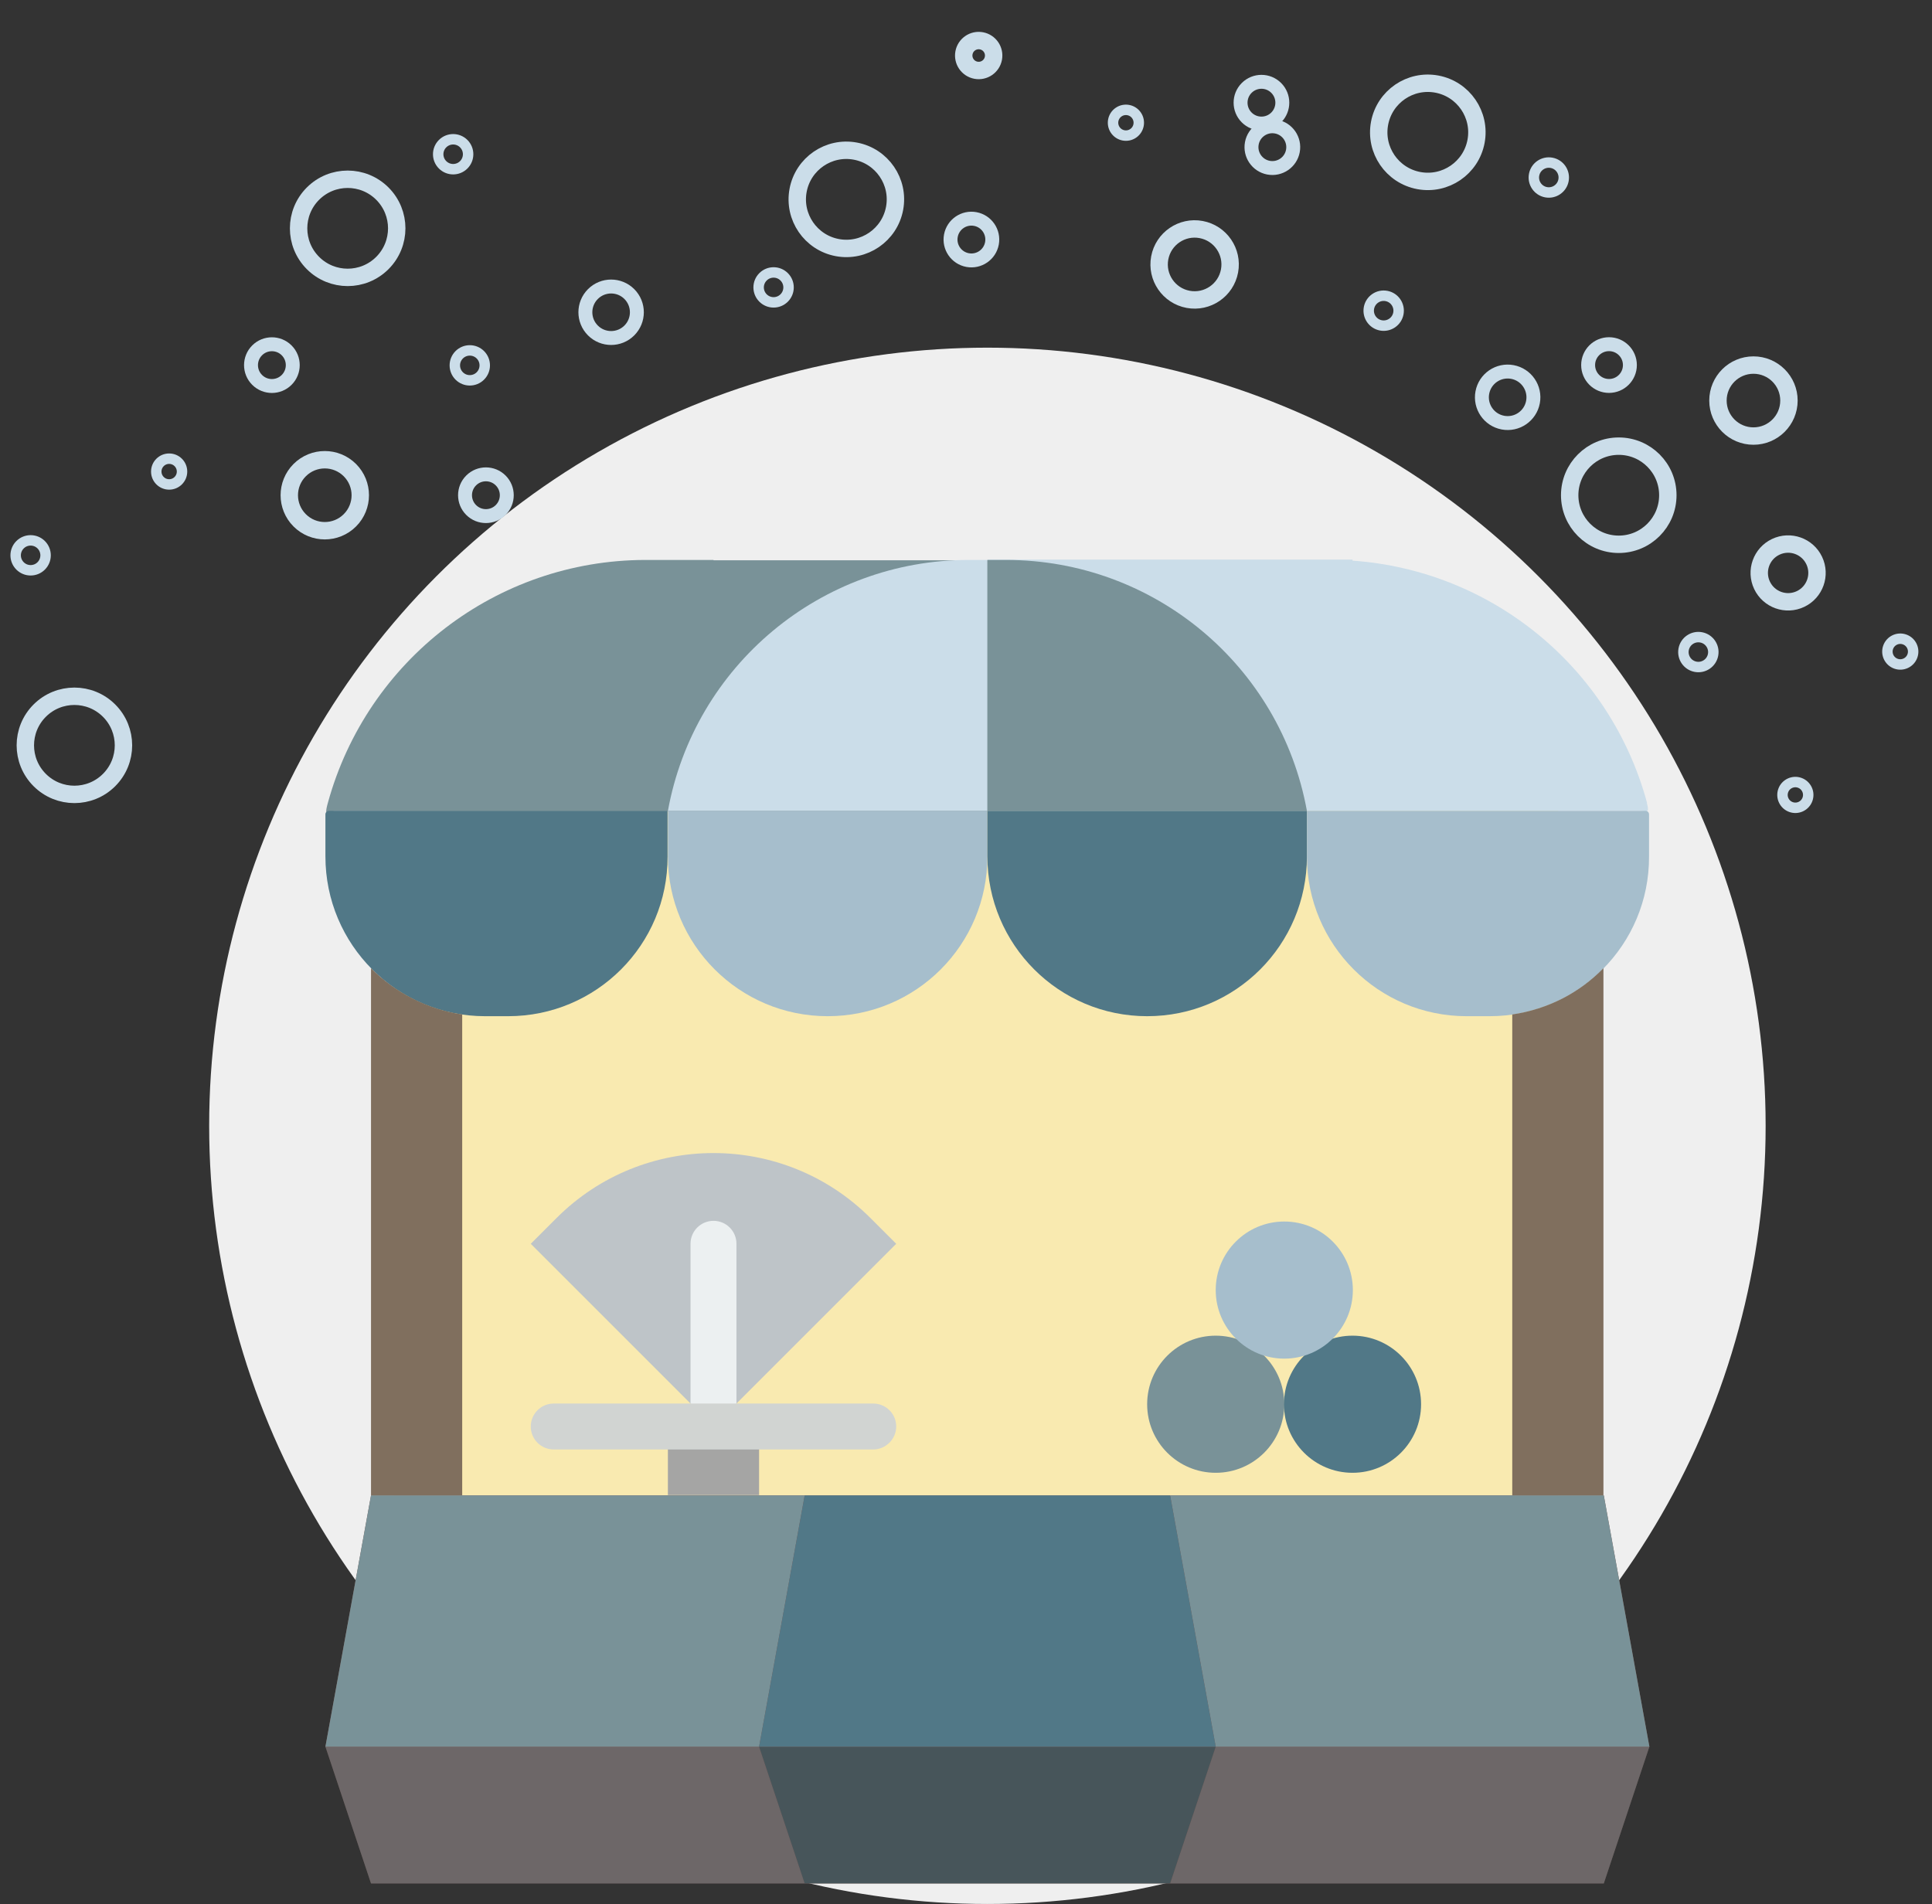 <?xml version="1.0" encoding="utf-8"?>
<!-- Generator: Adobe Illustrator 19.2.1, SVG Export Plug-In . SVG Version: 6.00 Build 0)  -->
<svg version="1.1" id="Слой_1" xmlns="http://www.w3.org/2000/svg" xmlns:xlink="http://www.w3.org/1999/xlink" x="0px" y="0px"
	 viewBox="0 0 555.1 547.1" style="enable-background:new 0 0 555.1 547.1;" xml:space="preserve">
<rect x="0" y="0" width="555.1" height="547.1" fill="#333333" stroke="none"/>
<style type="text/css">
	.st0{fill:#EFEFEF;}
	.st1{fill:none;stroke:#CBDDE9;stroke-width:5;stroke-miterlimit:10;}
	.st2{fill:none;stroke:#CBDDE9;stroke-width:4;stroke-miterlimit:10;}
	.st3{fill:none;stroke:#CBDDE9;stroke-width:3;stroke-miterlimit:10;}
	.st4{fill:#F9EAB0;}
	.st5{fill:#805C54;}
	.st6{fill:#799298;}
	.st7{fill:#CBDDE9;}
	.st8{fill:#BEC4C8;}
	.st9{fill:#A5A5A4;}
	.st10{fill:#517887;}
	.st11{fill:#A6BECC;}
	.st12{fill:#806F5E;}
	.st13{opacity:0.4;}
	.st14{fill:#47555A;}
	.st15{fill:#ECF0F1;}
	.st16{fill:#D1D4D2;}
</style>
<g>
	<circle class="st0" cx="283.7" cy="323.5" r="223.6"/>
	<circle class="st0" cx="407.8" cy="199" r="27"/>
	<circle class="st1" cx="465.1" cy="142.3" r="14.1"/>
	<circle class="st1" cx="503.8" cy="115.1" r="10.2"/>
	<circle class="st2" cx="462.3" cy="104.9" r="6"/>
	<ellipse transform="matrix(0.707 -0.707 0.707 0.707 85.295 264.938)" class="st2" cx="362.5" cy="29.5" rx="6" ry="6"/>
	
		<ellipse transform="matrix(0.707 -0.707 0.707 0.707 -145.192 77.859)" class="st1" cx="21.4" cy="214.2" rx="14.1" ry="14.1"/>
	
		<ellipse transform="matrix(0.707 -0.707 0.707 0.707 -17.117 89.858)" class="st1" cx="99.9" cy="65.6" rx="14.1" ry="14.1"/>
	
		<ellipse transform="matrix(0.707 -0.707 0.707 0.707 -73.252 107.658)" class="st1" cx="93.3" cy="142.3" rx="10.2" ry="10.2"/>
	<ellipse transform="matrix(0.707 -0.707 0.707 0.707 -59.693 140.392)" class="st2" cx="139.6" cy="142.3" rx="6" ry="6"/>
	<ellipse transform="matrix(0.707 -0.707 0.707 0.707 -110.26 52.956)" class="st3" cx="8.8" cy="159.6" rx="4.3" ry="4.3"/>
	<ellipse transform="matrix(0.707 -0.707 0.707 0.707 6.829 105.05)" class="st3" cx="130.2" cy="44.3" rx="4.3" ry="4.3"/>
	<ellipse transform="matrix(0.707 -0.707 0.707 0.707 6.704 181.351)" class="st3" cx="222.3" cy="82.6" rx="4.3" ry="4.3"/>
	<ellipse transform="matrix(0.707 -0.707 0.707 0.707 -34.7 126.196)" class="st3" cx="135" cy="105" rx="4.3" ry="4.3"/>
	<circle class="st3" cx="48.6" cy="135.5" r="3.7"/>
	
		<ellipse transform="matrix(0.903 -0.429 0.429 0.903 -20.903 236.457)" class="st1" cx="513.9" cy="164.6" rx="8.3" ry="8.3"/>
	<ellipse transform="matrix(0.903 -0.429 0.429 0.903 -48.092 243.538)" class="st3" cx="516" cy="228.4" rx="3.7" ry="3.7"/>
	
		<ellipse transform="matrix(0.335 -0.942 0.942 0.335 186.669 639.039)" class="st3" cx="546.2" cy="187.2" rx="3.7" ry="3.7"/>
	
		<ellipse transform="matrix(0.707 -0.707 0.707 0.707 -11.98 150.459)" class="st2" cx="175.6" cy="89.7" rx="7.4" ry="7.4"/>
	<ellipse transform="matrix(0.707 -0.707 0.707 0.707 -51.262 85.971)" class="st2" cx="78.1" cy="104.9" rx="6" ry="6"/>
	
		<ellipse transform="matrix(0.184 -0.983 0.983 0.184 142.212 285.727)" class="st1" cx="243.1" cy="57.2" rx="14.1" ry="14.1"/>
	<ellipse transform="matrix(0.184 -0.983 0.983 0.184 297.424 434.161)" class="st1" cx="410.1" cy="38" rx="14.1" ry="14.1"/>
	
		<ellipse transform="matrix(0.184 -0.983 0.983 0.184 205.499 399.287)" class="st1" cx="343.1" cy="75.9" rx="10.2" ry="10.2"/>
	<ellipse transform="matrix(0.184 -0.983 0.983 0.184 160.137 330.43)" class="st2" cx="279" cy="68.8" rx="6" ry="6"/>
	<ellipse transform="matrix(0.184 -0.983 0.983 0.184 213.746 289.332)" class="st1" cx="281.1" cy="16" rx="4.3" ry="4.3"/>
	<ellipse transform="matrix(0.184 -0.983 0.983 0.184 313.025 478.863)" class="st3" cx="444.8" cy="51" rx="4.3" ry="4.3"/>
	<ellipse transform="matrix(0.184 -0.983 0.983 0.184 214.101 632.413)" class="st3" cx="487.8" cy="187.3" rx="4.3" ry="4.3"/>
	<ellipse transform="matrix(0.184 -0.983 0.983 0.184 236.751 463.504)" class="st3" cx="397.4" cy="89.2" rx="4.3" ry="4.3"/>
	<ellipse transform="matrix(0.825 -0.565 0.565 0.825 36.721 189.002)" class="st3" cx="323.5" cy="35.2" rx="3.7" ry="3.7"/>
	<ellipse transform="matrix(0.184 -0.983 0.983 0.184 241.346 518.809)" class="st2" cx="433" cy="114.1" rx="7.4" ry="7.4"/>
	<ellipse transform="matrix(0.184 -0.983 0.983 0.184 256.758 393.688)" class="st2" cx="365.4" cy="42.3" rx="6" ry="6"/>
	<g>
		<rect x="113.2" y="233" class="st4" width="334.5" height="196.7"/>
		<polygon class="st5" points="460.8,429.7 362.4,429.7 336.2,429.7 106.6,429.7 93.5,501.9 106.6,541.2 336.2,541.2 362.4,541.2 
			460.8,541.2 473.9,501.9 		"/>
		<path class="st6" d="M205,160.9h-19.5h-0.2v0c-42.6,0.1-79.8,28.7-91.1,69.8c-1.4,5,0.6,2.4,1.8,2.4h89.3h6.6h91.8v-72.1H205z"/>
		<path class="st7" d="M388.6,233h82.9c1.2,0,2.6,1.1,1.7-2.2l0-0.2c-10.6-39-44.7-66.7-84.6-69.5v-0.3h-6.7h-19.5h-78.7V233h91.8
			H388.6z"/>
		<path class="st8" d="M205,409.9l-52.5-52.5l7.4-7.4c24.9-24.9,65.3-24.9,90.2,0l7.4,7.4L205,409.9C205,409.9,205,409.9,205,409.9z
			"/>
		<rect x="191.9" y="409.9" class="st9" width="26.2" height="19.7"/>
		<circle class="st6" cx="349.3" cy="403.5" r="19.7"/>
		<circle class="st10" cx="388.6" cy="403.5" r="19.7"/>
		<circle class="st11" cx="369" cy="370.7" r="19.7"/>
		<path class="st7" d="M283.7,233h-91.8l0,0c7.6-41.8,44-72.1,86.4-72.1h5.4V233z"/>
		<path class="st6" d="M375.5,233h-91.8v-72.1h5.4C331.5,160.9,367.9,191.2,375.5,233L375.5,233z"/>
		<path class="st10" d="M146,292h-6.6c-25.4,0-45.9-20.6-45.9-45.9V234c0-0.6,0.5-1,1-1h97.3v13.1C191.9,271.5,171.3,292,146,292z"
			/>
		<path class="st11" d="M237.8,292L237.8,292c-25.4,0-45.9-20.6-45.9-45.9V233h91.8v13.1C283.7,271.5,263.2,292,237.8,292z"/>
		<path class="st10" d="M329.6,292L329.6,292c-25.4,0-45.9-20.6-45.9-45.9V233h91.8v13.1C375.5,271.5,355,292,329.6,292z"/>
		<path class="st11" d="M428,292h-6.6c-25.4,0-45.9-20.6-45.9-45.9V233h97.3c0.6,0,1,0.5,1,1v12.1C473.9,271.5,453.3,292,428,292z"
			/>
		<path class="st12" d="M106.6,278.2v151.5h26.2V291.5C122.7,290,113.5,285.2,106.6,278.2z"/>
		<path class="st12" d="M434.5,291.5v138.2h26.2V278.2C453.9,285.2,444.8,290,434.5,291.5z"/>
		<g class="st13">
			<polygon class="st10" points="93.5,501.9 106.6,541.2 231.2,541.2 218.1,501.9 			"/>
			<polygon class="st10" points="349.3,501.9 336.2,541.2 460.8,541.2 473.9,501.9 			"/>
		</g>
		<polygon class="st14" points="336.2,541.2 231.2,541.2 218.1,501.9 349.3,501.9 		"/>
		<path class="st15" d="M205,409.9C205,409.9,205,409.9,205,409.9l6.6-6.6v-45.9c0-3.6-2.9-6.6-6.6-6.6c-3.6,0-6.6,2.9-6.6,6.6v45.9
			L205,409.9z"/>
		<path class="st16" d="M250.9,416.5h-91.8c-3.6,0-6.6-2.9-6.6-6.6c0-3.6,2.9-6.6,6.6-6.6h91.8c3.6,0,6.6,2.9,6.6,6.6
			C257.5,413.5,254.5,416.5,250.9,416.5z"/>
		<polygon class="st6" points="231.2,429.7 106.6,429.7 93.5,501.9 218.1,501.9 		"/>
		<polygon class="st6" points="473.9,501.9 460.8,429.7 336.2,429.7 349.3,501.9 		"/>
		<polygon class="st10" points="336.2,429.7 231.2,429.7 218.1,501.9 349.3,501.9 		"/>
	</g>
</g>
</svg>
